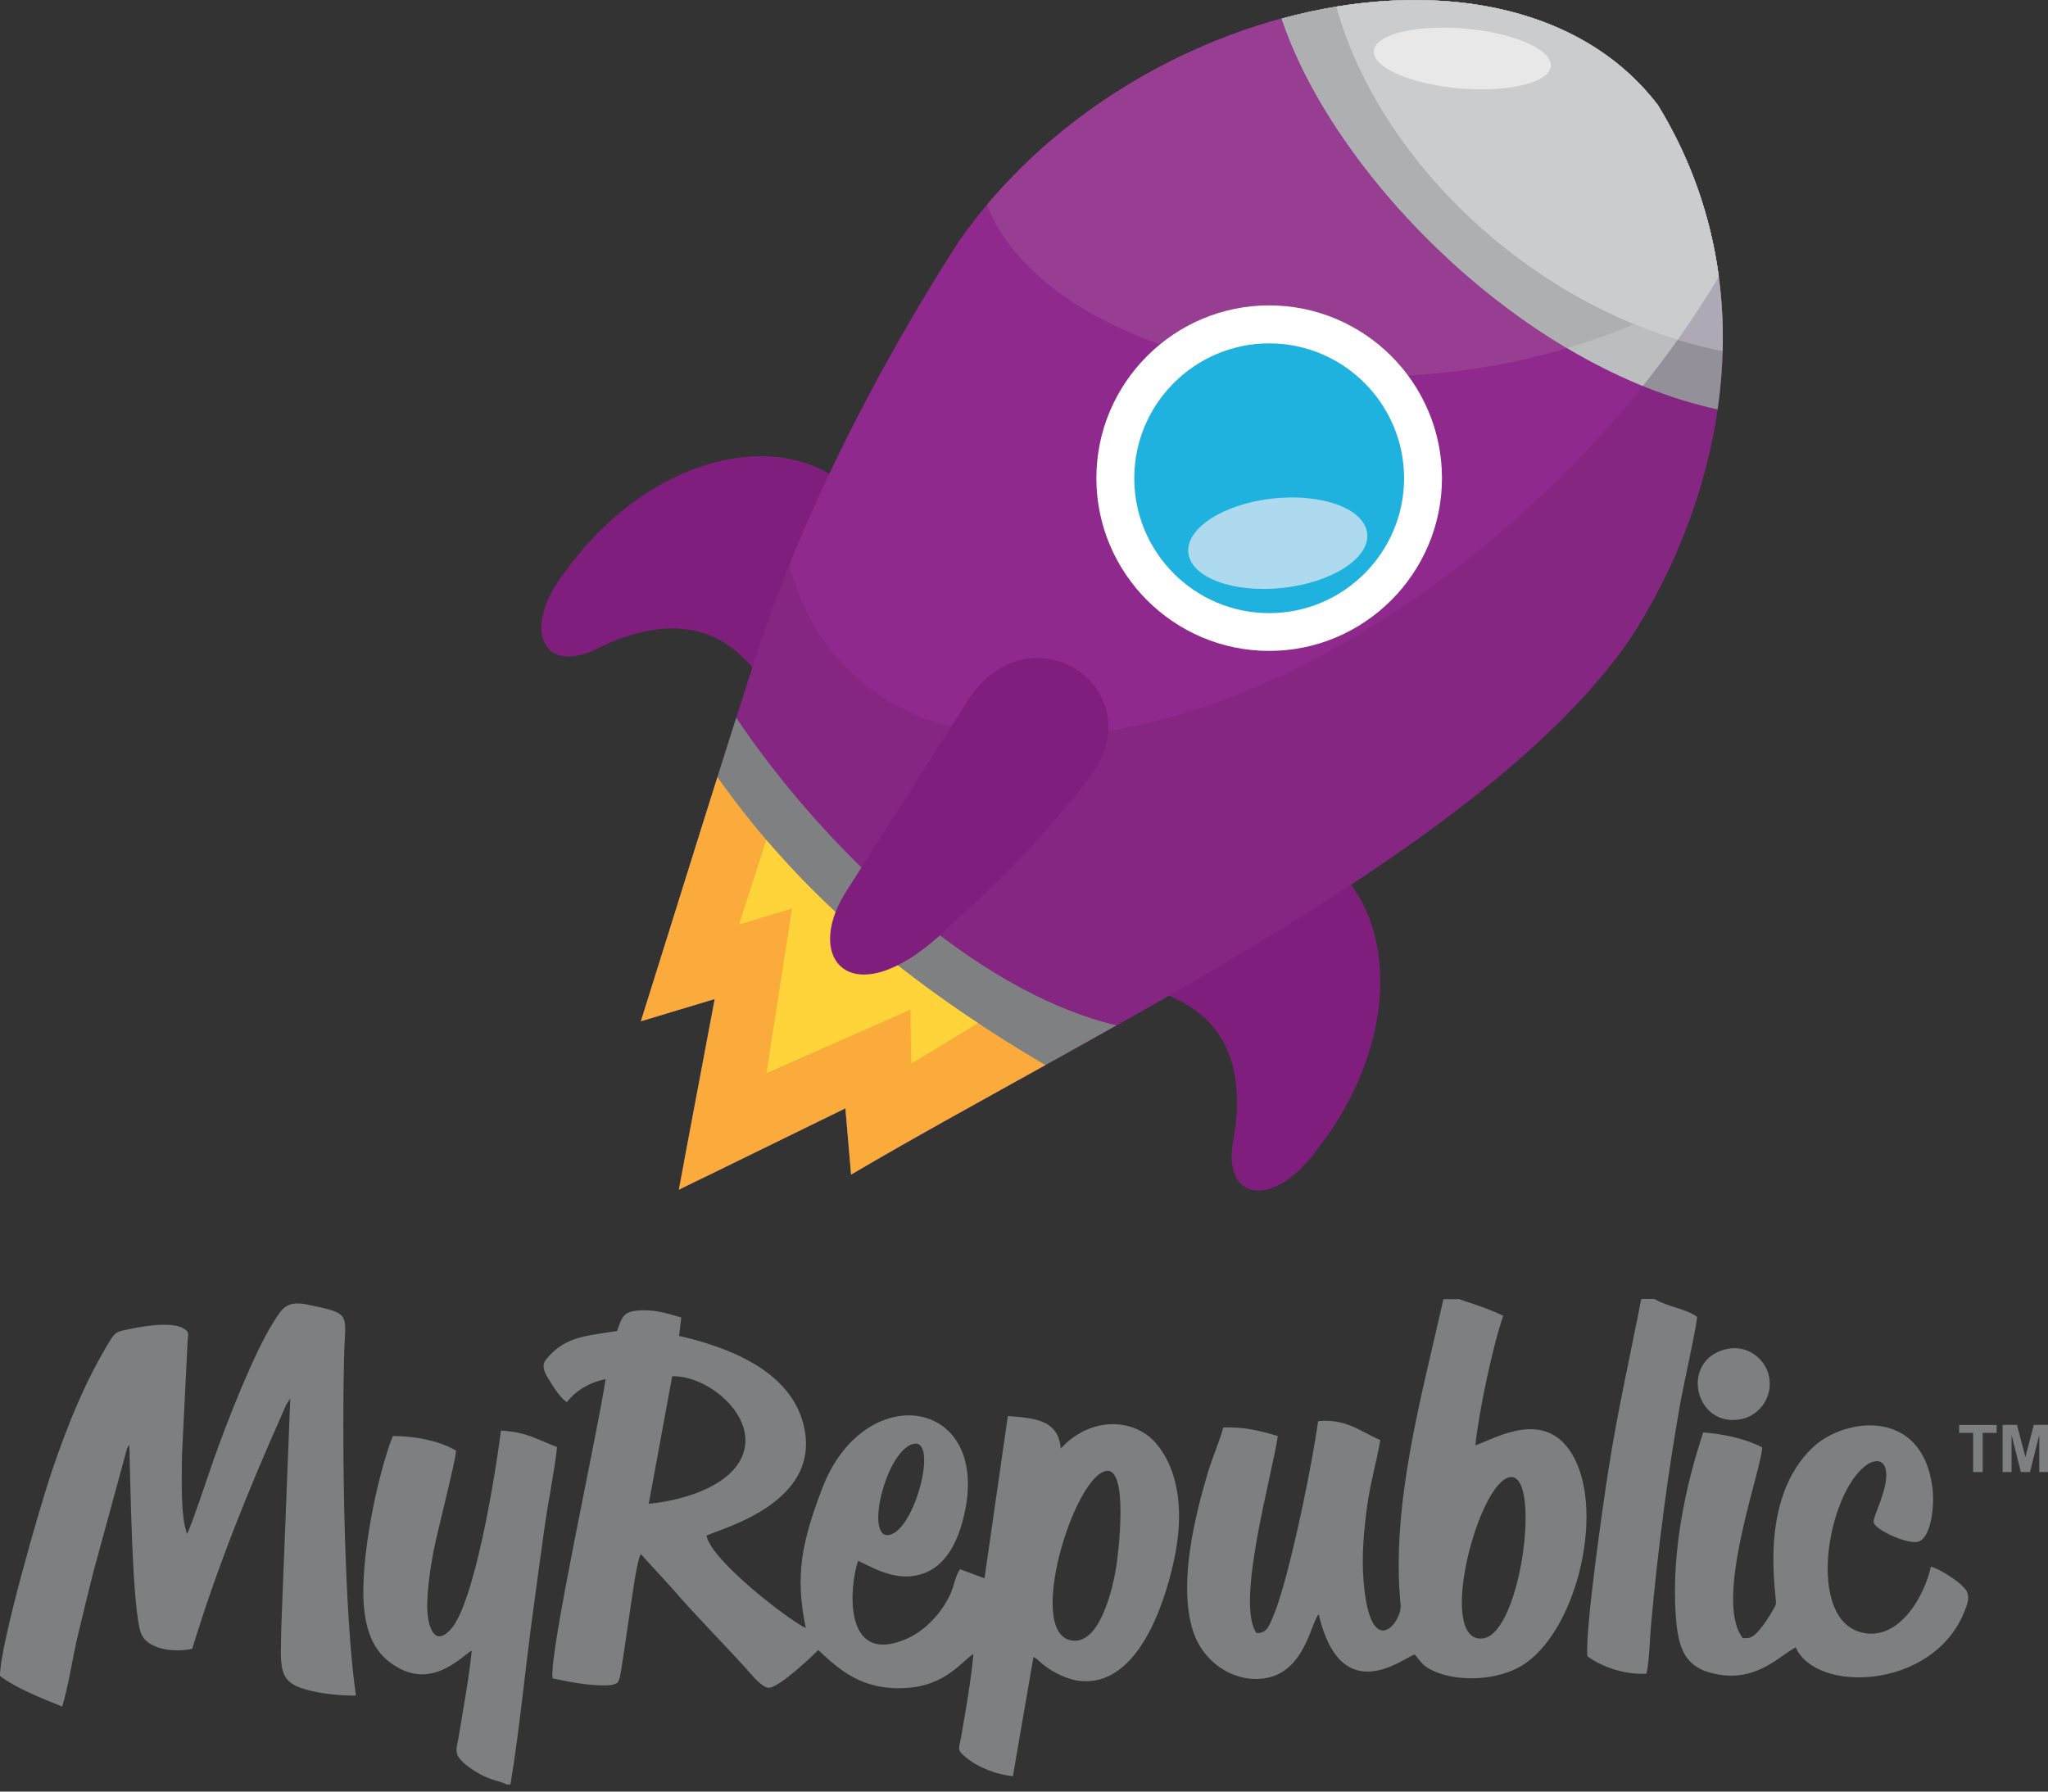 <svg width="80" height="70" viewBox="0 0 80 70" fill="none" xmlns="http://www.w3.org/2000/svg">
<rect x="0" y="0" width="80" height="70" fill="#333333" stroke="none"/>
<g clip-path="url(#clip0_1801_10060)">
<path fill-rule="evenodd" clip-rule="evenodd" d="M43.172 57.479C44.102 57.23 43.696 60.697 43.587 61.321C43.412 62.308 42.893 64.334 41.805 64.085C40.116 63.696 41.915 57.815 43.172 57.479ZM35.575 56.449C36.697 55.955 35.824 59.588 34.815 59.95C33.754 60.33 34.523 56.907 35.575 56.449ZM26.258 53.772C27.598 53.733 29.471 55.222 29.061 56.702C28.712 57.959 26.887 58.61 25.341 58.754L26.258 53.772ZM26.62 51.48C26.118 51.331 25.668 51.183 25.096 51.196C24.35 51.214 24.311 51.414 24.105 52.004C23.049 52.174 22.254 52.205 21.59 52.838C21.206 53.205 21.11 53.353 21.411 53.851C21.617 54.191 21.874 54.606 22.14 54.785C22.446 54.388 22.957 54.025 23.656 53.886C23.354 55.947 21.42 64.674 21.586 65.578C22.027 65.67 22.455 65.757 22.9 65.809C23.101 65.831 23.747 65.888 23.957 65.818C24.171 65.748 24.11 65.744 24.184 65.63C24.249 65.526 24.52 63.495 24.577 63.159C24.66 62.657 24.856 61.024 25.031 60.719L26.288 62.094C26.978 62.915 28.319 64.277 29.157 65.207C29.327 65.395 29.799 65.993 30.069 65.941C30.523 65.853 31.685 64.749 31.964 64.469C32.763 65.225 33.562 65.906 34.933 65.958C36.811 66.028 37.457 65.002 38.024 64.622C37.933 65.652 37.719 66.853 37.54 67.888C37.465 68.316 37.387 68.351 37.623 68.569C38.103 69.019 38.871 69.329 39.566 69.398L40.369 64.74C40.565 64.845 40.535 64.862 40.727 65.019C41.111 65.329 41.674 65.626 42.198 65.678C44.412 65.897 45.464 62.775 45.857 60.972C46.233 59.247 46.115 57.571 45.194 56.435C44.342 55.388 42.604 55.322 41.439 56.593C41.325 55.479 40.465 55.414 39.369 55.327L38.457 61.666L37.505 61.312C37.326 61.539 37.252 62.007 37.129 62.273C36.985 62.587 36.797 62.876 36.61 63.098C36.243 63.526 35.785 63.945 35.042 64.168C32.955 64.792 33.187 61.972 33.519 60.981C34.221 61.317 35.121 61.849 36.13 61.456C36.85 61.173 37.295 60.465 37.553 59.601C39.016 54.658 33.811 53.711 32.117 58.156C31.331 60.217 31.043 61.531 31.475 63.605C30.964 63.408 27.808 61.02 27.598 60.007C27.956 59.763 32.182 58.798 31.384 55.65C30.846 53.532 28.432 52.633 26.528 52.196L26.611 51.476L26.62 51.48ZM58.877 57.745C60.27 57.169 59.466 63.893 57.899 64.019C56.157 64.159 57.641 58.256 58.877 57.745ZM56.986 50.751C57.117 50.821 57.982 51.048 58.72 51.41C58.322 52.537 57.759 55.174 57.633 56.47C58.392 56.222 60.414 54.947 61.483 56.946C62.684 59.186 61.549 63.81 59.436 65.085C58.497 65.652 56.991 65.727 56.026 65.299C55.581 65.102 55.55 64.98 55.266 64.644C54.851 64.744 52.393 66.831 51.511 63.072C51.184 63.43 50.961 65.443 49.263 65.591C48.127 65.692 46.949 64.928 46.573 63.631C46.049 61.819 46.656 59.308 47.184 57.531C47.364 56.933 47.634 56.322 47.787 55.772C48.599 55.746 49.197 55.894 49.913 56.108C49.695 57.649 48.254 62.622 49.079 63.806C49.498 63.819 49.581 63.509 49.73 63.159C49.87 62.836 49.97 62.509 50.075 62.155C50.581 60.474 51.254 57.2 51.489 55.527C52.611 55.418 53.17 55.955 53.917 56.265C53.777 57.103 53.533 57.916 53.41 58.802C53.279 59.754 53.184 60.767 53.262 61.758C53.524 65.006 54.777 63.356 54.712 62.714C54.323 58.793 55.541 54.523 56.384 50.76H56.986V50.751ZM7.322 52.454C7.353 52.096 7.405 52.039 7.16 51.899C6.685 51.628 5.567 51.821 5.1 51.921C4.637 52.021 4.532 52 4.314 52.353C3.331 53.947 2.628 55.702 2.013 57.518C1.554 58.88 -0.009 64.286 3.64417e-05 65.482C0.62 65.958 1.633 66.355 2.428 66.678C2.663 65.919 2.821 64.858 3.008 64.041C3.209 63.181 3.427 62.303 3.637 61.456L4.964 56.593C5.008 56.501 5.012 56.501 5.052 56.449C5.091 57.531 5.148 63.102 5.536 63.88C5.798 64.404 6.715 64.591 7.51 64.421C8.462 61.282 9.706 58.199 11.037 55.213C11.086 55.108 11.12 55.008 11.173 54.899L11.339 54.632L10.994 63.421C10.959 65.172 10.828 65.692 11.954 66.015C12.487 66.168 13.303 66.259 13.902 66.246C13.443 63.041 13.356 56.641 13.439 53.065C13.478 51.288 13.788 51.345 12.02 50.974C11.208 50.803 11.024 51.118 10.714 51.607C9.915 52.851 8.854 55.589 8.331 57.073C8.2 57.44 7.418 59.797 7.305 59.928C7.038 59.204 7.108 57.719 7.108 56.859L7.326 52.449L7.322 52.454ZM68.067 63.989C66.906 62.483 68.871 57.239 68.832 56.549C68.212 56.222 67.334 56.025 66.531 55.968C65.828 58.099 65.295 60.627 65.457 63.089C65.548 64.46 65.828 65.233 67.203 65.438C68.688 65.661 69.548 64.666 70.146 64.364C70.932 66.159 75.429 66.023 76.699 63.054C76.987 62.382 76.944 62.199 76.52 61.845C76.289 61.653 75.756 61.299 75.424 61.212C75.18 62.36 74.171 64.142 72.722 63.784C70.539 63.247 71.373 58.378 72.892 57.252C73.158 57.056 73.551 56.972 73.656 57.392C73.826 58.086 73.145 59.243 73.189 59.483C73.241 59.771 74.569 60.383 74.962 60.225C75.446 60.029 75.573 58.811 75.486 58.13C75.093 54.995 72.071 55.379 70.827 56.54C68.613 58.61 69.434 62.448 69.369 62.679C69.321 62.841 68.976 63.369 68.862 63.517C68.539 63.932 68.408 64.037 68.067 63.998V63.989ZM19.796 69.726C19.748 69.7 19.796 69.713 19.643 69.656C19.525 69.612 19.556 69.626 19.442 69.591C19.307 69.551 19.202 69.521 19.058 69.464C18.674 69.302 18.145 68.984 17.923 68.665C17.757 68.425 17.862 68.198 17.914 67.875C18.089 66.796 18.32 65.574 18.429 64.491C18.115 64.639 17.028 65.906 15.652 65.211C14.797 64.779 14.33 64.059 14.216 62.779C14.055 60.954 14.736 57.658 15.342 56.112C16.194 56.095 17.229 56.313 17.814 56.68C17.835 56.933 17.054 59.959 16.936 60.601C16.814 61.26 16.696 62.033 16.687 62.714C16.678 63.465 16.936 64.412 17.613 63.653C18.538 62.614 19.342 57.684 19.569 55.894C20.643 55.964 20.966 56.248 21.761 56.536C21.647 57.571 21.403 58.71 21.259 59.767C21.106 60.867 20.957 61.946 20.809 63.059C20.516 65.216 20.298 67.56 19.94 69.722H19.805L19.796 69.726ZM64.631 50.751H64.112C63.671 53.013 63.173 55.196 62.815 57.518C62.601 58.907 61.933 63.552 62.003 64.709C62.562 65.12 63.435 65.438 64.313 65.395C64.426 64.928 64.444 64.041 64.492 63.5C64.758 60.575 65.138 57.597 65.657 54.706C65.749 54.204 66.312 51.637 66.29 51.449C65.85 51.131 65.112 51.048 64.631 50.755V50.751ZM67.417 52.716C68.255 52.51 68.936 53.095 69.089 53.72C69.299 54.58 68.709 55.296 68.054 55.44C66.212 55.842 65.588 53.161 67.413 52.716H67.417ZM77.075 57.514V55.986H76.529V55.676H77.992V55.986H77.45V57.514H77.075ZM78.227 57.514V55.671H78.786L79.118 56.929L79.445 55.671H80.004V57.514H79.659V56.064L79.297 57.514H78.939L78.577 56.064V57.514H78.227Z" fill="#7D8081"/>
<path fill-rule="evenodd" clip-rule="evenodd" d="M30.436 27.798C31.239 24.803 32.038 21.808 32.842 18.813C30.017 16.678 25.166 18.066 22.114 22.288C20.42 24.406 21.071 26.309 23.149 25.432C26.45 23.747 28.908 24.454 30.436 27.798Z" fill="#7F1E7C"/>
<path fill-rule="evenodd" clip-rule="evenodd" d="M43.862 38.425C46.521 36.832 49.184 35.238 51.843 33.645C54.672 35.775 54.672 40.822 51.446 44.913C49.874 47.123 47.866 47.022 48.136 44.782C48.848 41.145 47.494 38.975 43.858 38.425H43.862Z" fill="#7F1E7C"/>
<path fill-rule="evenodd" clip-rule="evenodd" d="M27.921 39.032C26.961 39.32 25.996 39.613 25.035 39.901C26.528 35.168 27.677 31.4 29.511 25.698C31.344 19.996 34.497 14.023 37.461 9.426C44.181 -0.202 59.108 -3.288 64.758 4.103C68.753 10.609 67.714 18.472 63.872 24.668C58.497 32.889 42.914 40.198 33.248 45.896C33.174 45.031 33.099 44.171 33.025 43.307C30.855 44.368 28.685 45.429 26.515 46.489C26.983 44.005 27.454 41.521 27.921 39.037V39.032Z" fill="#852683"/>
<path fill-rule="evenodd" clip-rule="evenodd" d="M30.838 22.061C32.672 17.534 35.125 13.05 37.465 9.426C44.181 -0.202 59.108 -3.288 64.758 4.103C66.064 6.23 66.832 8.504 67.142 10.814C65.007 14.394 62.034 17.931 58.379 21C48.058 29.684 36.247 31.374 32.004 24.777C31.475 23.956 31.091 23.048 30.838 22.066V22.061Z" fill="#90298D"/>
<path fill-rule="evenodd" clip-rule="evenodd" d="M38.548 8.011C45.674 -0.485 59.396 -2.913 64.758 4.099C66.059 6.217 66.828 8.483 67.138 10.784C63.863 13.168 58.82 14.722 53.345 14.722C45.958 14.722 40.076 11.893 38.553 8.011H38.548Z" fill="#973D92"/>
<path fill-rule="evenodd" clip-rule="evenodd" d="M27.921 39.032C26.961 39.32 25.996 39.613 25.035 39.901C26.314 35.845 27.34 32.501 28.759 28.043C32.169 33.121 38.011 38.731 43.609 40.063C39.902 42.15 36.282 44.101 33.243 45.891C33.169 45.027 33.095 44.167 33.021 43.302L27.55 45.979L26.712 45.433L27.917 39.032L27.921 39.032Z" fill="#7F8082"/>
<path fill-rule="evenodd" clip-rule="evenodd" d="M27.921 39.032C26.961 39.32 25.996 39.613 25.035 39.901C26.083 36.578 26.961 33.732 28.026 30.361C31.279 34.98 35.475 38.456 40.836 41.613C38.12 43.123 35.518 44.551 33.248 45.891C33.174 45.027 33.099 44.167 33.025 43.302C30.855 44.363 28.685 45.424 26.515 46.485C26.983 44.001 27.454 41.517 27.921 39.032Z" fill="#FAAB3B"/>
<path fill-rule="evenodd" clip-rule="evenodd" d="M29.93 32.815C32.257 35.539 34.994 37.853 38.203 39.975L35.597 41.56L35.562 39.451L29.938 41.931L30.938 35.496L28.869 36.124L29.934 32.815H29.93Z" fill="#FFD43A"/>
<path fill-rule="evenodd" clip-rule="evenodd" d="M50.07 0.724C55.834 -0.843 61.68 0.069 64.758 4.103C67.037 7.815 67.679 11.967 67.094 15.997C59.423 14.329 52.079 6.789 50.066 0.724H50.07Z" fill="#939099"/>
<path fill-rule="evenodd" clip-rule="evenodd" d="M50.07 0.724C55.834 -0.843 61.68 0.069 64.758 4.103C66.064 6.23 66.832 8.504 67.142 10.814C66.286 12.251 65.291 13.683 64.173 15.08C57.633 12.416 51.826 6.011 50.07 0.724Z" fill="#BBBDBF"/>
<path fill-rule="evenodd" clip-rule="evenodd" d="M50.07 0.724C55.834 -0.843 61.68 0.069 64.758 4.103C66.059 6.221 66.828 8.487 67.138 10.788C65.535 11.954 63.509 12.923 61.217 13.604C55.938 10.474 51.55 5.195 50.066 0.724H50.07Z" fill="#ADAFB1"/>
<path fill-rule="evenodd" clip-rule="evenodd" d="M52.192 0.261C57.227 -0.568 62.055 0.567 64.758 4.103C66.609 7.12 67.382 10.426 67.29 13.722C59.99 12.255 53.873 6.317 52.192 0.261Z" fill="#AEAAB5"/>
<path fill-rule="evenodd" clip-rule="evenodd" d="M52.192 0.261C57.227 -0.568 62.055 0.567 64.758 4.103C66.064 6.23 66.832 8.504 67.142 10.814C66.648 11.639 66.112 12.46 65.535 13.277C59.025 11.286 53.738 5.824 52.197 0.261H52.192Z" fill="#CACCCE"/>
<path fill-rule="evenodd" clip-rule="evenodd" d="M37.142 36.142C33.431 39.822 31.314 37.6 33.03 34.867C34.632 32.352 36.234 29.837 37.837 27.322C40.277 23.616 45.233 26.991 42.495 30.466C40.775 32.693 39.029 34.452 37.142 36.142Z" fill="#7F1E7C"/>
<path fill-rule="evenodd" clip-rule="evenodd" d="M57.122 1.108C59.03 1.252 60.58 1.899 60.58 2.549C60.58 3.2 59.034 3.606 57.122 3.462C55.214 3.318 53.664 2.671 53.664 2.021C53.664 1.37 55.209 0.964 57.122 1.108Z" fill="#E8E8E9"/>
<path fill-rule="evenodd" clip-rule="evenodd" d="M49.577 25.432C53.293 25.432 56.327 22.402 56.327 18.682C56.327 14.962 53.297 11.932 49.577 11.932C45.857 11.932 42.827 14.962 42.827 18.682C42.827 22.402 45.857 25.432 49.577 25.432Z" fill="white"/>
<path fill-rule="evenodd" clip-rule="evenodd" d="M49.577 23.956C52.48 23.956 54.847 21.59 54.847 18.686C54.847 15.783 52.48 13.416 49.577 13.416C46.674 13.416 44.307 15.783 44.307 18.686C44.307 21.59 46.674 23.956 49.577 23.956Z" fill="#1FB2DE"/>
<path fill-rule="evenodd" clip-rule="evenodd" d="M49.721 19.477C51.651 19.267 53.301 19.878 53.406 20.843C53.511 21.808 52.031 22.76 50.105 22.969C48.176 23.179 46.525 22.568 46.42 21.603C46.316 20.638 47.796 19.686 49.721 19.477Z" fill="#AEDAEF"/>
</g>
<defs>
<clipPath id="clip0_1801_10060">
<rect width="80.004" height="69.726" fill="white"/>
</clipPath>
</defs>
</svg>
